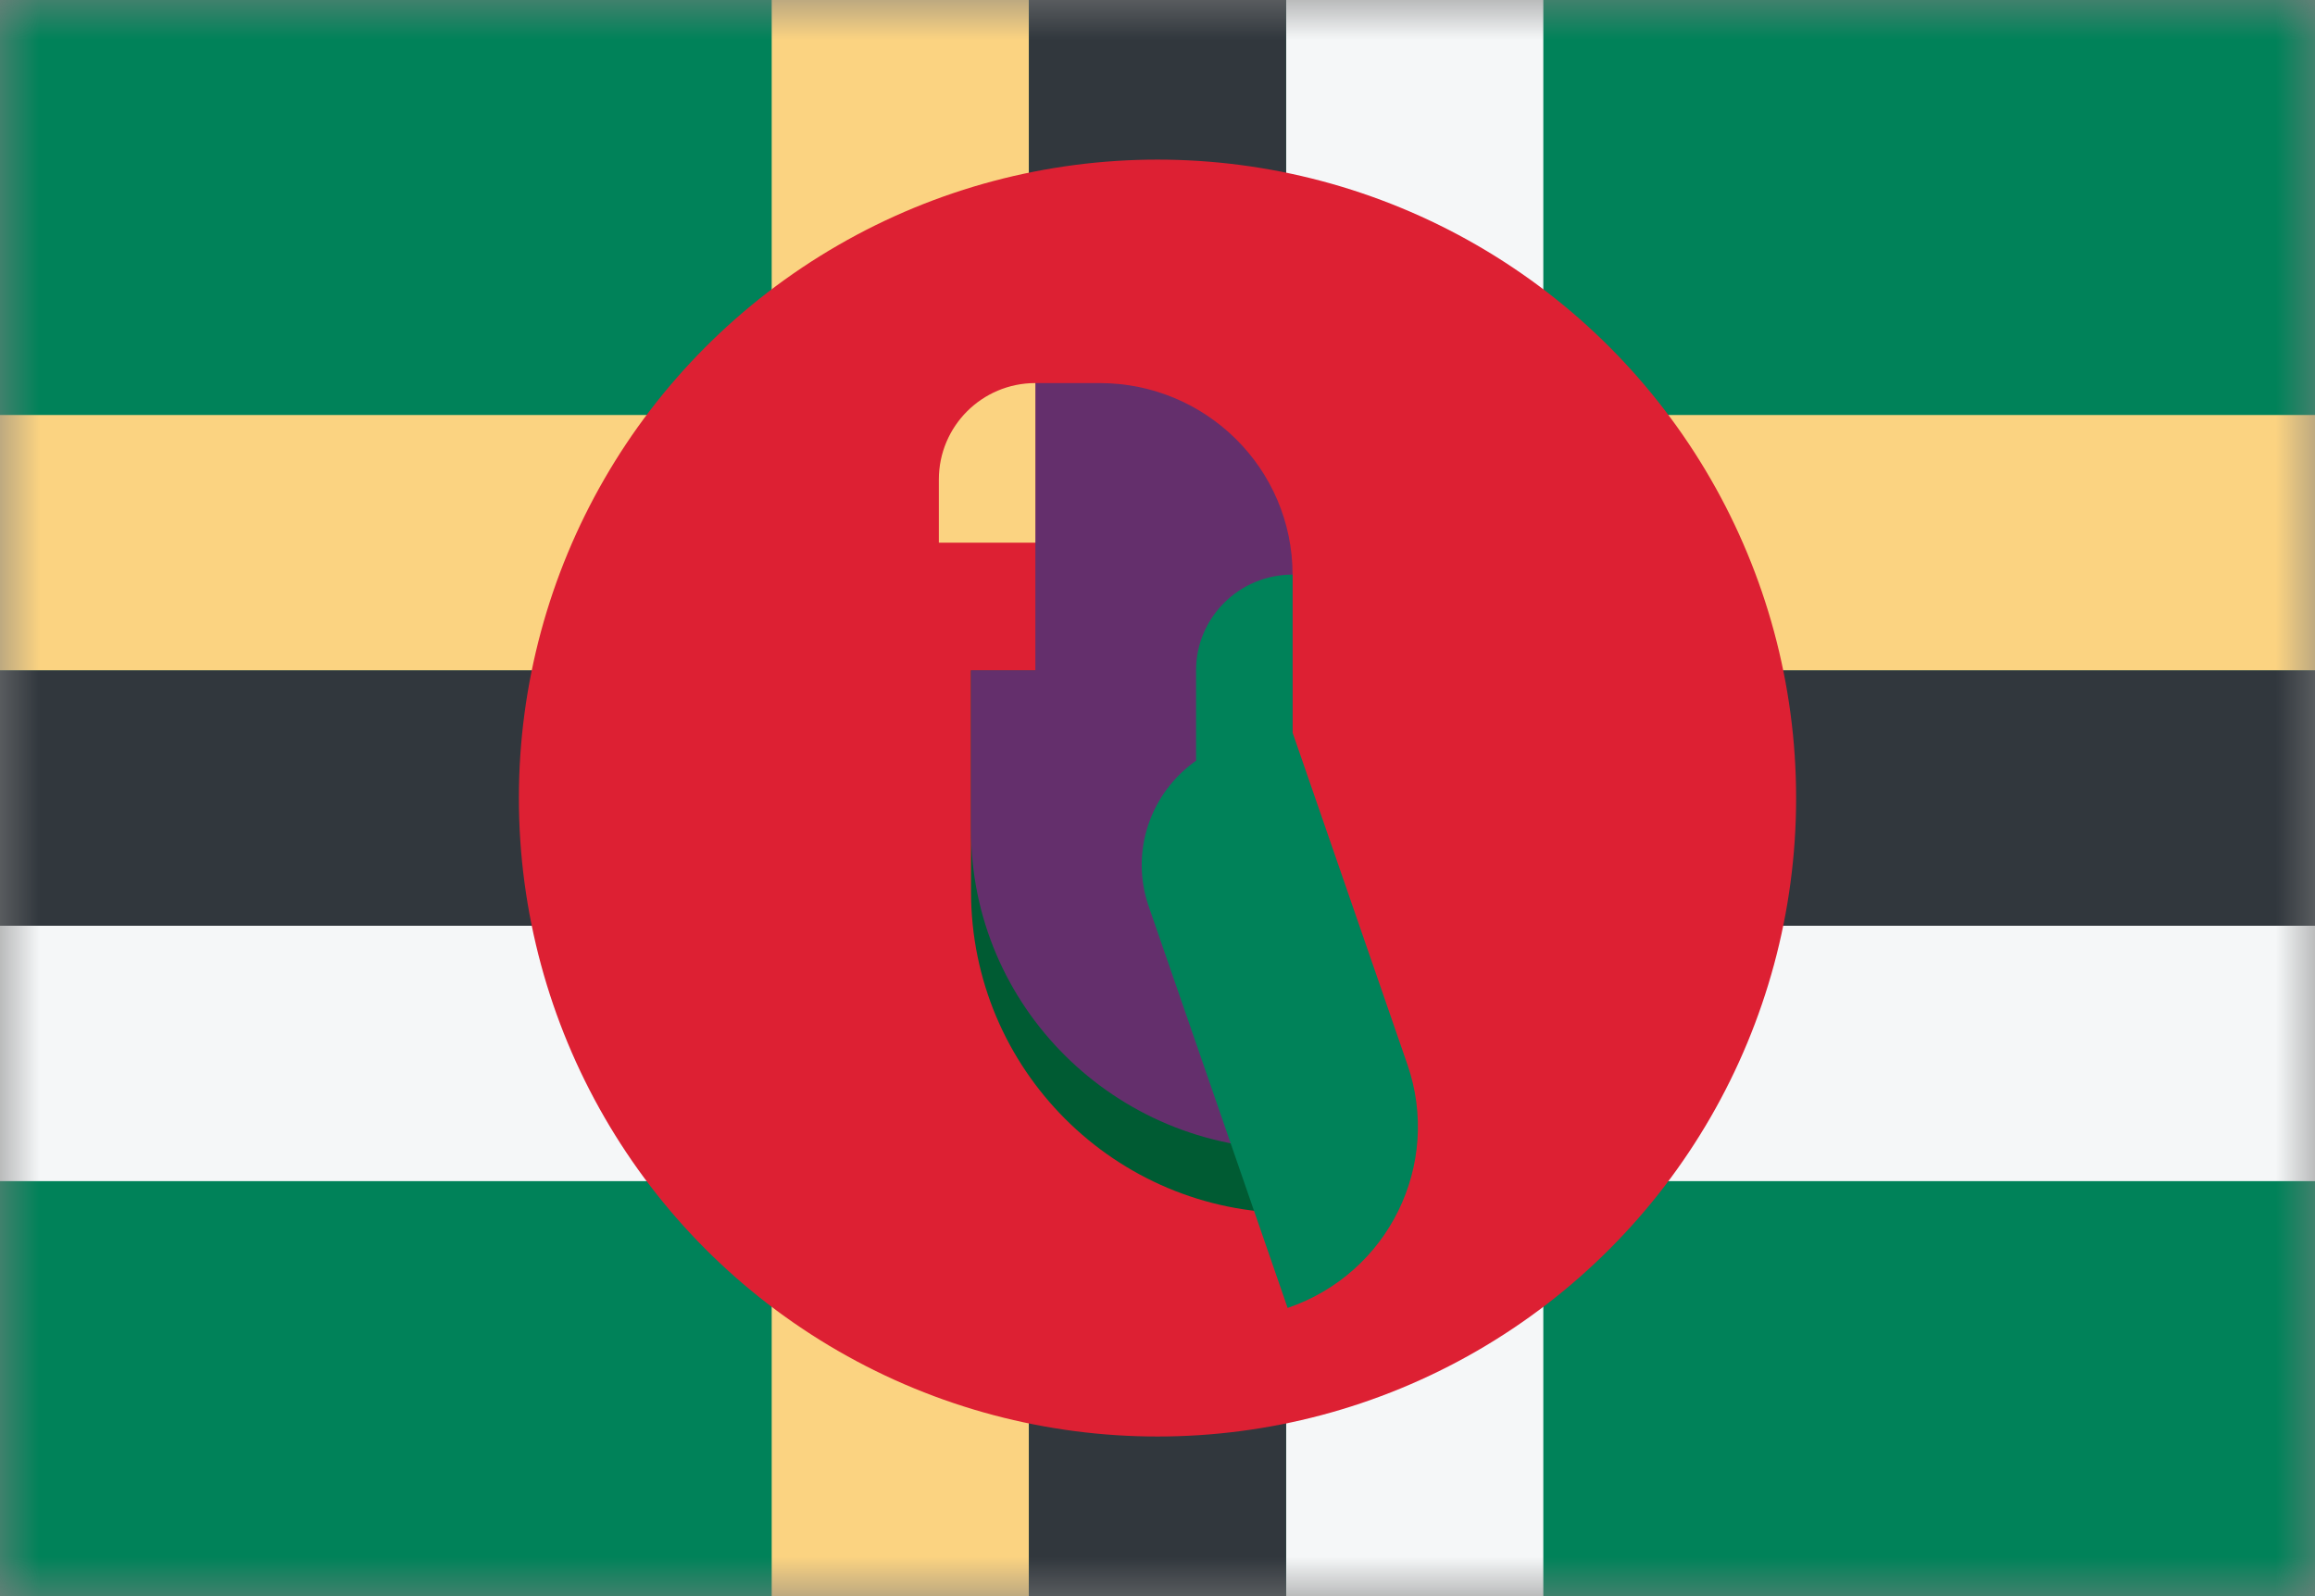 <svg width="29" height="20" viewBox="0 0 29 20" fill="none" xmlns="http://www.w3.org/2000/svg">
<rect x="0" y="0" width="29" height="20" fill="#808080" stroke="none"/>
<mask id="mask0_11482_4977" style="mask-type:alpha" maskUnits="userSpaceOnUse" x="0" y="0" width="29" height="20">
<rect width="29" height="20" fill="#D9D9D9"/>
</mask>
<g mask="url(#mask0_11482_4977)">
<rect width="29" height="20" fill="#008259"/>
<path d="M16.111 0H19.333V11.6H29V14.8H19.333V20H16.111V14.8L0 14.8V11.6L16.111 11.6V0Z" fill="#F5F7F8"/>
<path d="M9.667 0H12.889V5.2L29 5.2V8.4H12.889V20H9.667V8.4L0 8.4V5.2L9.667 5.2V0Z" fill="#FBD381"/>
<path d="M16.111 0H12.889V8.4L0 8.4V11.6H12.889V20H16.111V11.6H29V8.4L16.111 8.4V0Z" fill="#31373D"/>
<circle cx="14.5" cy="10" r="8" fill="#DD2033"/>
<path d="M16.192 15.2C13.967 15.2 12.164 13.397 12.164 11.172V8.4H16.192V15.2Z" fill="#005B33"/>
<path d="M13.775 4.8H12.97V8.4H12.164V10.4C12.164 12.609 13.967 14.4 16.192 14.4V7.2C16.192 5.875 15.11 4.8 13.775 4.8Z" fill="#642F6C"/>
<path d="M12.97 4.8C12.302 4.8 11.761 5.341 11.761 6.008V6.8H12.97V4.8Z" fill="#FBD381"/>
<path d="M14.983 8.4C14.983 7.737 15.524 7.2 16.192 7.2V9.179L17.631 13.34C18.064 14.593 17.392 15.959 16.13 16.389L14.39 11.358C14.152 10.67 14.414 9.932 14.983 9.532V8.4Z" fill="#008259"/>
</g>
</svg>
